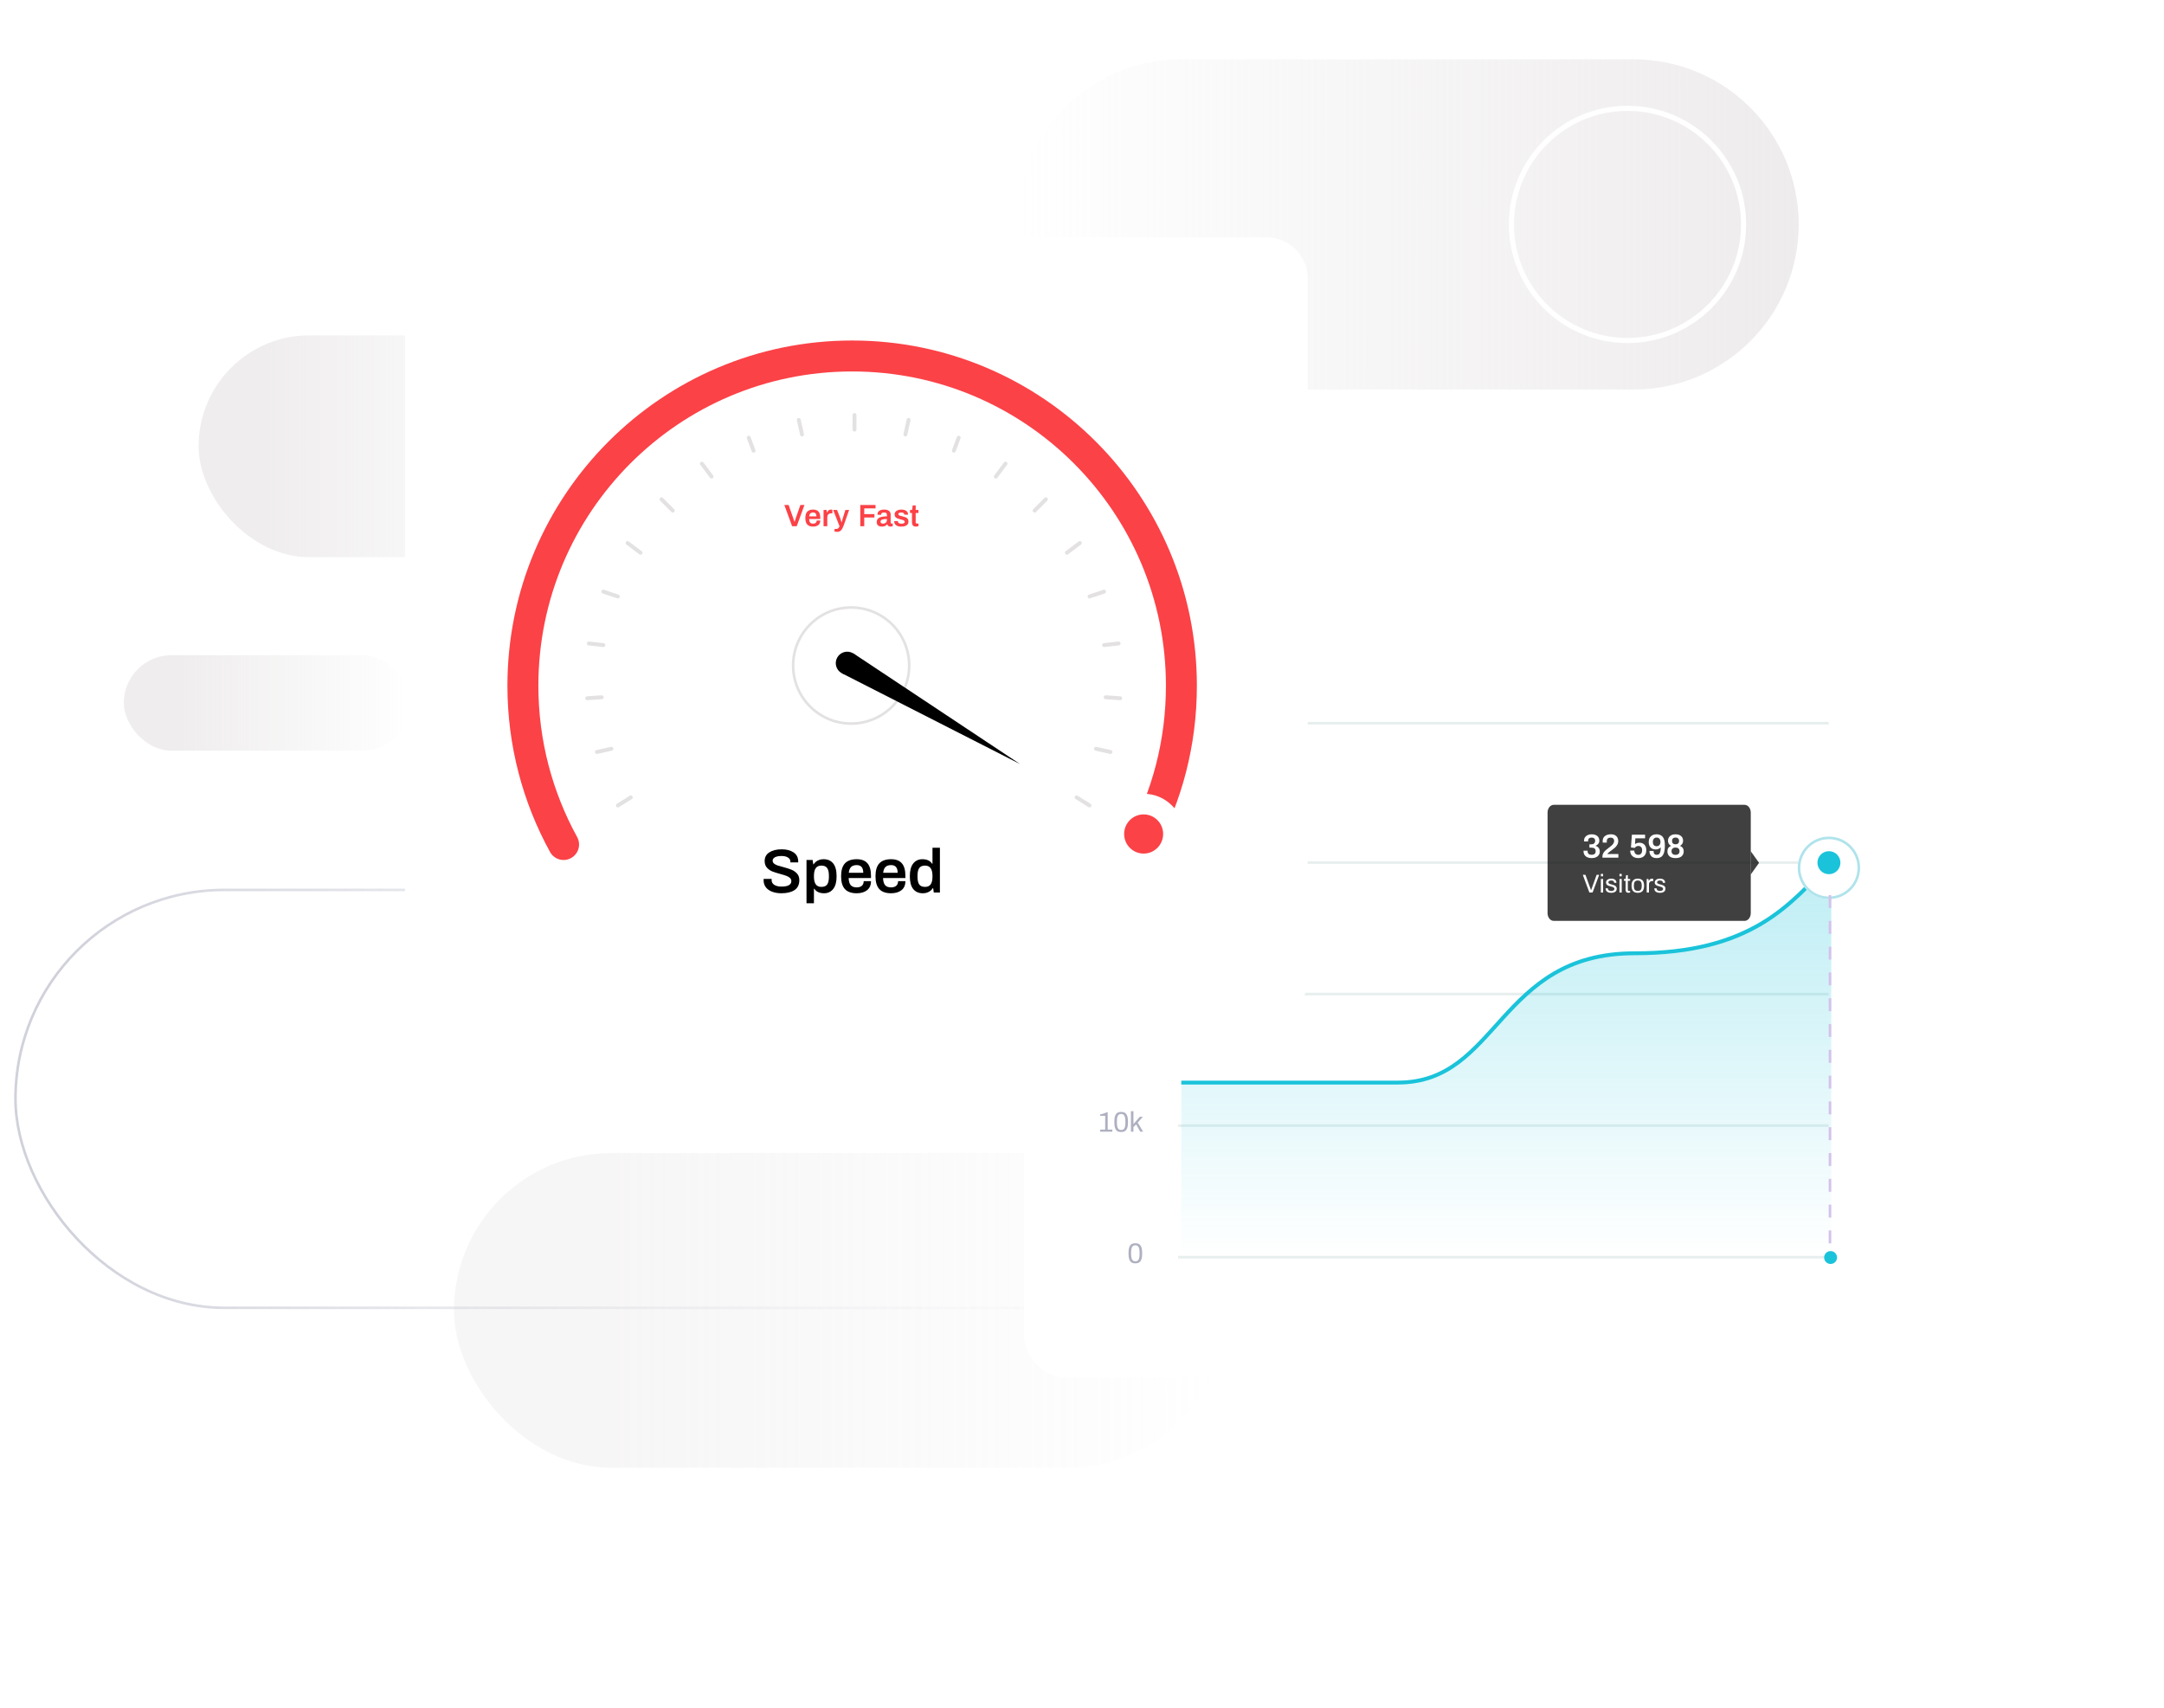 <svg width="839" height="662" viewBox="0 0 839 662" fill="none" xmlns="http://www.w3.org/2000/svg">
<rect x="47.998" y="254" width="111" height="37" rx="18.5" fill="url(#paint0_linear)"/>
<rect opacity="0.5" x="176" y="447" width="299" height="122" rx="61" fill="url(#paint1_linear)"/>
<rect x="6" y="345" width="532" height="162" rx="81" stroke="url(#paint2_linear)" stroke-linecap="round"/>
<rect x="77" y="130" width="132" height="86" rx="43" fill="url(#paint3_linear)"/>
<path fill-rule="evenodd" clip-rule="evenodd" d="M697.365 86.999C697.365 122.346 668.711 151 633.365 151L458 151C422.654 151 394 122.346 394 86.999C394 51.653 422.654 23 458 23L633.365 23C668.711 23 697.365 51.653 697.365 86.999Z" fill="url(#paint4_linear)"/>
<circle cx="630.996" cy="86.999" r="45" stroke="url(#paint5_linear)" stroke-width="2"/>
<g filter="url(#filter0_b)">
<circle cx="274.426" cy="212.425" r="64" transform="rotate(30 274.426 212.425)" fill="url(#paint6_linear)"/>
</g>
<g filter="url(#filter1_d)">
<g clip-path="url(#clip0)">
<rect x="397" y="185" width="350" height="325" rx="7" fill="white"/>
<path d="M440.182 465.767C439.595 465.767 439.108 465.654 438.719 465.426C438.338 465.192 438.044 464.788 437.839 464.216C437.634 463.644 437.531 462.86 437.531 461.862C437.531 460.865 437.634 460.08 437.839 459.508C438.044 458.936 438.338 458.537 438.719 458.309C439.108 458.075 439.595 457.957 440.182 457.957C440.761 457.957 441.245 458.075 441.634 458.309C442.023 458.544 442.32 458.947 442.525 459.519C442.73 460.084 442.833 460.865 442.833 461.862C442.833 462.86 442.73 463.644 442.525 464.216C442.32 464.781 442.023 465.181 441.634 465.415C441.245 465.65 440.761 465.767 440.182 465.767ZM440.182 464.964C440.615 464.964 440.952 464.851 441.194 464.623C441.436 464.396 441.601 464.066 441.689 463.633C441.784 463.201 441.832 462.647 441.832 461.972V461.862C441.832 461.166 441.784 460.594 441.689 460.146C441.601 459.699 441.436 459.358 441.194 459.123C440.952 458.881 440.615 458.76 440.182 458.76C439.749 458.76 439.412 458.874 439.17 459.101C438.928 459.329 438.759 459.659 438.664 460.091C438.576 460.524 438.532 461.078 438.532 461.752V461.862C438.532 462.559 438.576 463.131 438.664 463.578C438.759 464.026 438.928 464.37 439.17 464.612C439.412 464.847 439.749 464.964 440.182 464.964Z" fill="#AEB0C0"/>
<path d="M426.546 413.923H428.493V408.555H426.535V407.983C426.887 407.947 427.309 407.855 427.8 407.708C428.299 407.554 428.728 407.378 429.087 407.18H429.461V413.923H431.265V414.726H426.546V413.923ZM434.682 414.858C434.096 414.858 433.608 414.745 433.219 414.517C432.838 414.283 432.545 413.879 432.339 413.307C432.134 412.735 432.031 411.951 432.031 410.953C432.031 409.956 432.134 409.171 432.339 408.599C432.545 408.027 432.838 407.628 433.219 407.4C433.608 407.166 434.096 407.048 434.682 407.048C435.262 407.048 435.746 407.166 436.134 407.4C436.523 407.635 436.82 408.038 437.025 408.61C437.231 409.175 437.333 409.956 437.333 410.953C437.333 411.951 437.231 412.735 437.025 413.307C436.82 413.872 436.523 414.272 436.134 414.506C435.746 414.741 435.262 414.858 434.682 414.858ZM434.682 414.055C435.115 414.055 435.452 413.942 435.694 413.714C435.936 413.487 436.101 413.157 436.189 412.724C436.285 412.292 436.332 411.738 436.332 411.063V410.953C436.332 410.257 436.285 409.685 436.189 409.237C436.101 408.79 435.936 408.449 435.694 408.214C435.452 407.972 435.115 407.851 434.682 407.851C434.25 407.851 433.912 407.965 433.67 408.192C433.428 408.42 433.26 408.75 433.164 409.182C433.076 409.615 433.032 410.169 433.032 410.843V410.953C433.032 411.65 433.076 412.222 433.164 412.669C433.26 413.117 433.428 413.461 433.67 413.703C433.912 413.938 434.25 414.055 434.682 414.055ZM438.474 406.773H439.442V411.778L441.895 408.94H443.094L441.103 411.217L443.204 414.726H442.082L440.498 411.91L439.442 412.911V414.726H438.474V406.773Z" fill="#AEB0C0"/>
<path d="M425.941 363.498C425.941 363.102 426.044 362.739 426.249 362.409C426.454 362.072 426.7 361.779 426.986 361.529C427.279 361.273 427.668 360.968 428.152 360.616C428.541 360.33 428.856 360.088 429.098 359.89C429.34 359.685 429.542 359.476 429.703 359.263C429.952 358.933 430.077 358.596 430.077 358.251C430.077 357.907 429.967 357.61 429.747 357.36C429.534 357.104 429.16 356.975 428.625 356.975C428.075 356.975 427.672 357.111 427.415 357.382C427.158 357.646 427.03 357.991 427.03 358.416V358.867H426.062C426.04 358.743 426.029 358.596 426.029 358.427C426.029 357.665 426.278 357.093 426.777 356.711C427.276 356.33 427.91 356.139 428.68 356.139C429.399 356.139 429.978 356.323 430.418 356.689C430.858 357.049 431.078 357.599 431.078 358.339C431.078 358.735 430.968 359.106 430.748 359.45C430.528 359.795 430.26 360.107 429.945 360.385C429.637 360.657 429.234 360.972 428.735 361.331C428.368 361.595 428.079 361.815 427.866 361.991C427.661 362.16 427.481 362.332 427.327 362.508C427.224 362.618 427.14 362.747 427.074 362.893H431.122V363.817H425.941V363.498ZM434.682 363.949C434.096 363.949 433.608 363.836 433.219 363.608C432.838 363.374 432.545 362.97 432.339 362.398C432.134 361.826 432.031 361.042 432.031 360.044C432.031 359.047 432.134 358.262 432.339 357.69C432.545 357.118 432.838 356.719 433.219 356.491C433.608 356.257 434.096 356.139 434.682 356.139C435.262 356.139 435.746 356.257 436.134 356.491C436.523 356.726 436.82 357.129 437.025 357.701C437.231 358.266 437.333 359.047 437.333 360.044C437.333 361.042 437.231 361.826 437.025 362.398C436.82 362.963 436.523 363.363 436.134 363.597C435.746 363.832 435.262 363.949 434.682 363.949ZM434.682 363.146C435.115 363.146 435.452 363.033 435.694 362.805C435.936 362.578 436.101 362.248 436.189 361.815C436.285 361.383 436.332 360.829 436.332 360.154V360.044C436.332 359.348 436.285 358.776 436.189 358.328C436.101 357.881 435.936 357.54 435.694 357.305C435.452 357.063 435.115 356.942 434.682 356.942C434.25 356.942 433.912 357.056 433.67 357.283C433.428 357.511 433.26 357.841 433.164 358.273C433.076 358.706 433.032 359.26 433.032 359.934V360.044C433.032 360.741 433.076 361.313 433.164 361.76C433.26 362.208 433.428 362.552 433.67 362.794C433.912 363.029 434.25 363.146 434.682 363.146ZM438.474 355.864H439.442V360.869L441.895 358.031H443.094L441.103 360.308L443.204 363.817H442.082L440.498 361.001L439.442 362.002V363.817H438.474V355.864Z" fill="#AEB0C0"/>
<path d="M428.603 313.04C427.738 313.04 427.07 312.839 426.601 312.435C426.132 312.025 425.897 311.471 425.897 310.774V310.686H426.876V310.807C426.876 311.269 427.019 311.625 427.305 311.874C427.591 312.116 427.994 312.237 428.515 312.237C429.05 312.237 429.468 312.12 429.769 311.885C430.077 311.651 430.231 311.295 430.231 310.818C430.231 310.327 430.066 309.982 429.736 309.784C429.413 309.579 428.992 309.476 428.471 309.476H427.679V308.673H428.504C428.944 308.673 429.314 308.56 429.615 308.332C429.916 308.105 430.066 307.779 430.066 307.353C430.066 306.913 429.923 306.583 429.637 306.363C429.358 306.143 429.003 306.033 428.57 306.033C428.108 306.033 427.738 306.151 427.459 306.385C427.18 306.613 427.041 306.95 427.041 307.397V307.496H426.062V307.298C426.062 306.888 426.168 306.528 426.381 306.22C426.594 305.905 426.887 305.663 427.261 305.494C427.642 305.318 428.075 305.23 428.559 305.23C429.322 305.23 429.93 305.41 430.385 305.769C430.84 306.129 431.067 306.638 431.067 307.298C431.067 307.716 430.957 308.061 430.737 308.332C430.517 308.596 430.209 308.816 429.813 308.992V309.036C430.246 309.161 430.59 309.381 430.847 309.696C431.104 310.012 431.232 310.408 431.232 310.884C431.232 311.324 431.118 311.709 430.891 312.039C430.671 312.362 430.363 312.611 429.967 312.787C429.571 312.956 429.116 313.04 428.603 313.04ZM434.682 313.04C434.096 313.04 433.608 312.927 433.219 312.699C432.838 312.465 432.545 312.061 432.339 311.489C432.134 310.917 432.031 310.133 432.031 309.135C432.031 308.138 432.134 307.353 432.339 306.781C432.545 306.209 432.838 305.81 433.219 305.582C433.608 305.348 434.096 305.23 434.682 305.23C435.262 305.23 435.746 305.348 436.134 305.582C436.523 305.817 436.82 306.22 437.025 306.792C437.231 307.357 437.333 308.138 437.333 309.135C437.333 310.133 437.231 310.917 437.025 311.489C436.82 312.054 436.523 312.454 436.134 312.688C435.746 312.923 435.262 313.04 434.682 313.04ZM434.682 312.237C435.115 312.237 435.452 312.124 435.694 311.896C435.936 311.669 436.101 311.339 436.189 310.906C436.285 310.474 436.332 309.92 436.332 309.245V309.135C436.332 308.439 436.285 307.867 436.189 307.419C436.101 306.972 435.936 306.631 435.694 306.396C435.452 306.154 435.115 306.033 434.682 306.033C434.25 306.033 433.912 306.147 433.67 306.374C433.428 306.602 433.26 306.932 433.164 307.364C433.076 307.797 433.032 308.351 433.032 309.025V309.135C433.032 309.832 433.076 310.404 433.164 310.851C433.26 311.299 433.428 311.643 433.67 311.885C433.912 312.12 434.25 312.237 434.682 312.237ZM438.474 304.955H439.442V309.96L441.895 307.122H443.094L441.103 309.399L443.204 312.908H442.082L440.498 310.092L439.442 311.093V312.908H438.474V304.955Z" fill="#AEB0C0"/>
<path d="M429.296 261.049H425.787V260.235C426.264 259.421 426.671 258.607 427.008 257.793C427.345 256.979 427.613 256.125 427.811 255.23H428.856C428.717 255.854 428.511 256.514 428.24 257.21C427.969 257.9 427.69 258.523 427.404 259.08C427.125 259.638 426.902 260.026 426.733 260.246H429.296V257.771C429.45 257.375 429.6 256.902 429.747 256.352H430.264V260.246H431.265V261.049H430.264V262.908H429.296V261.049ZM434.682 263.04C434.096 263.04 433.608 262.927 433.219 262.699C432.838 262.465 432.545 262.061 432.339 261.489C432.134 260.917 432.031 260.133 432.031 259.135C432.031 258.138 432.134 257.353 432.339 256.781C432.545 256.209 432.838 255.81 433.219 255.582C433.608 255.348 434.096 255.23 434.682 255.23C435.262 255.23 435.746 255.348 436.134 255.582C436.523 255.817 436.82 256.22 437.025 256.792C437.231 257.357 437.333 258.138 437.333 259.135C437.333 260.133 437.231 260.917 437.025 261.489C436.82 262.054 436.523 262.454 436.134 262.688C435.746 262.923 435.262 263.04 434.682 263.04ZM434.682 262.237C435.115 262.237 435.452 262.124 435.694 261.896C435.936 261.669 436.101 261.339 436.189 260.906C436.285 260.474 436.332 259.92 436.332 259.245V259.135C436.332 258.439 436.285 257.867 436.189 257.419C436.101 256.972 435.936 256.631 435.694 256.396C435.452 256.154 435.115 256.033 434.682 256.033C434.25 256.033 433.912 256.147 433.67 256.374C433.428 256.602 433.26 256.932 433.164 257.364C433.076 257.797 433.032 258.351 433.032 259.025V259.135C433.032 259.832 433.076 260.404 433.164 260.851C433.26 261.299 433.428 261.643 433.67 261.885C433.912 262.12 434.25 262.237 434.682 262.237ZM438.474 254.955H439.442V259.96L441.895 257.122H443.094L441.103 259.399L443.204 262.908H442.082L440.498 260.092L439.442 261.093V262.908H438.474V254.955Z" fill="#AEB0C0"/>
<path d="M456.774 463.375H709" stroke="#E7EEEE"/>
<path d="M456.774 412.375H709" stroke="#E7EEEE"/>
<path d="M456.774 361.375H709" stroke="#E7EEEE"/>
<path d="M456.774 310.375H709" stroke="#E7EEEE"/>
<path d="M456.774 256.375H709" stroke="#E7EEEE"/>
<path d="M542 395.373H458V463H542H626H710V310C710 310 686.682 345.431 633.726 345.431C580.769 345.431 581.12 395.373 542 395.373Z" fill="url(#paint7_linear)"/>
<path d="M458 395.68C458 395.68 502.88 395.68 542 395.68C581.12 395.68 580.769 345.558 633.726 345.558C679 345.558 694 326.83 710 310" stroke="#1AC3DA" stroke-width="1.5"/>
<g filter="url(#filter2_d)">
<ellipse cx="709.09" cy="310.437" rx="12.089" ry="12.113" fill="white"/>
<path d="M720.68 310.437C720.68 316.851 715.49 322.049 709.09 322.049C702.69 322.049 697.5 316.851 697.5 310.437C697.5 304.023 702.69 298.824 709.09 298.824C715.49 298.824 720.68 304.023 720.68 310.437Z" stroke="#B0E3EB"/>
</g>
<ellipse cx="709.09" cy="310.437" rx="4.454" ry="4.463" fill="#1AC3DA"/>
<line x1="709.5" y1="323" x2="709.5" y2="464" stroke="#D4C2EB" stroke-dasharray="5 5"/>
<circle cx="709.734" cy="463.5" r="2.5" fill="#1AC3DA"/>
<path d="M682 310.5L678.784 315V306L682 310.5Z" fill="black" fill-opacity="0.75"/>
<path d="M602.412 333C601.08 333 600 331.656 600 330L600 291C600 289.343 601.08 288 602.412 288H676.373C677.705 288 678.784 289.343 678.784 291V330C678.784 331.656 677.705 333 676.373 333L602.412 333Z" fill="black" fill-opacity="0.75"/>
<path d="M617.14 308.656C616.117 308.656 615.329 308.417 614.774 307.941C614.219 307.455 613.942 306.801 613.942 305.978V305.783H615.528V306.017C615.528 306.459 615.662 306.797 615.931 307.031C616.2 307.265 616.585 307.382 617.088 307.382C617.573 307.382 617.955 307.269 618.232 307.044C618.509 306.81 618.648 306.459 618.648 305.991C618.648 305.063 618.093 304.6 616.984 304.6H616.23V303.326H617.023C617.439 303.326 617.781 303.209 618.05 302.975C618.319 302.741 618.453 302.407 618.453 301.974C618.453 301.549 618.332 301.233 618.089 301.025C617.846 300.808 617.521 300.7 617.114 300.7C616.681 300.7 616.338 300.808 616.087 301.025C615.836 301.241 615.71 301.562 615.71 301.987V302.195H614.137V301.87C614.137 301.384 614.263 300.96 614.514 300.596C614.765 300.223 615.112 299.937 615.554 299.738C616.005 299.53 616.516 299.426 617.088 299.426C617.989 299.426 618.709 299.638 619.246 300.063C619.792 300.487 620.065 301.09 620.065 301.87C620.065 302.364 619.939 302.771 619.688 303.092C619.437 303.404 619.086 303.664 618.635 303.872V303.924C619.12 304.071 619.51 304.331 619.805 304.704C620.1 305.076 620.247 305.544 620.247 306.108C620.247 306.628 620.113 307.083 619.844 307.473C619.584 307.854 619.22 308.149 618.752 308.357C618.284 308.556 617.747 308.656 617.14 308.656ZM621.27 308.058C621.27 307.572 621.382 307.135 621.608 306.745C621.833 306.346 622.106 305.999 622.427 305.705C622.756 305.41 623.185 305.068 623.714 304.678C624.164 304.34 624.52 304.058 624.78 303.833C625.048 303.599 625.274 303.352 625.456 303.092C625.698 302.745 625.82 302.359 625.82 301.935C625.82 301.605 625.707 301.324 625.482 301.09C625.265 300.847 624.923 300.726 624.455 300.726C623.952 300.726 623.575 300.847 623.324 301.09C623.081 301.324 622.96 301.666 622.96 302.117V302.65H621.413C621.378 302.502 621.361 302.329 621.361 302.13C621.361 301.228 621.66 300.552 622.258 300.102C622.856 299.651 623.614 299.426 624.533 299.426C625.243 299.426 625.811 299.56 626.236 299.829C626.669 300.097 626.972 300.431 627.146 300.83C627.319 301.22 627.406 301.623 627.406 302.039C627.406 302.585 627.271 303.083 627.003 303.534C626.743 303.976 626.431 304.353 626.067 304.665C625.703 304.977 625.235 305.341 624.663 305.757C624.437 305.913 624.216 306.073 624 306.238C623.783 306.402 623.61 306.55 623.48 306.68C623.332 306.827 623.228 306.961 623.168 307.083H627.458V308.5H621.27V308.058ZM635.166 308.656C634.213 308.656 633.45 308.396 632.878 307.876C632.315 307.347 632.033 306.632 632.033 305.731H633.632C633.632 306.233 633.771 306.636 634.048 306.94C634.326 307.234 634.698 307.382 635.166 307.382C635.626 307.382 635.99 307.23 636.258 306.927C636.527 306.623 636.661 306.177 636.661 305.588C636.661 305.059 636.527 304.656 636.258 304.379C635.998 304.093 635.647 303.95 635.205 303.95C634.902 303.95 634.629 304.019 634.386 304.158C634.152 304.296 633.957 304.483 633.801 304.717L632.332 304.522L632.696 299.582H637.818V300.999H634.048L633.905 303.235C634.382 302.879 634.954 302.702 635.621 302.702C636.401 302.702 637.038 302.949 637.532 303.443C638.026 303.928 638.273 304.643 638.273 305.588C638.273 306.558 637.996 307.312 637.441 307.85C636.887 308.387 636.128 308.656 635.166 308.656ZM642.273 308.656C641.346 308.656 640.652 308.4 640.193 307.889C639.734 307.377 639.504 306.706 639.504 305.874H641.09C641.09 306.879 641.506 307.382 642.338 307.382C642.754 307.382 643.07 307.269 643.287 307.044C643.512 306.818 643.664 306.502 643.742 306.095C643.829 305.687 643.876 305.154 643.885 304.496C643.755 304.66 643.512 304.838 643.157 305.029C642.81 305.211 642.407 305.302 641.948 305.302C641.047 305.302 640.366 305.033 639.907 304.496C639.448 303.958 639.218 303.248 639.218 302.364C639.218 301.774 639.344 301.259 639.595 300.817C639.855 300.366 640.21 300.024 640.661 299.79C641.12 299.547 641.636 299.426 642.208 299.426C643.291 299.426 644.106 299.759 644.652 300.427C645.207 301.085 645.484 302.203 645.484 303.781C645.484 304.985 645.358 305.947 645.107 306.667C644.864 307.377 644.509 307.889 644.041 308.201C643.573 308.504 642.984 308.656 642.273 308.656ZM642.286 304.054C642.771 304.054 643.14 303.902 643.391 303.599C643.642 303.287 643.768 302.875 643.768 302.364C643.768 301.87 643.642 301.471 643.391 301.168C643.14 300.856 642.771 300.7 642.286 300.7C641.809 300.7 641.445 300.856 641.194 301.168C640.943 301.48 640.817 301.883 640.817 302.377C640.817 302.888 640.938 303.295 641.181 303.599C641.432 303.902 641.801 304.054 642.286 304.054ZM649.627 308.656C648.561 308.656 647.768 308.417 647.248 307.941C646.728 307.455 646.468 306.827 646.468 306.056C646.468 305.016 646.944 304.305 647.898 303.924C647.499 303.716 647.196 303.438 646.988 303.092C646.788 302.736 646.689 302.342 646.689 301.909C646.689 301.441 646.801 301.02 647.027 300.648C647.252 300.275 647.581 299.98 648.015 299.764C648.457 299.538 648.994 299.426 649.627 299.426C650.251 299.426 650.784 299.538 651.226 299.764C651.668 299.98 651.997 300.275 652.214 300.648C652.439 301.02 652.552 301.441 652.552 301.909C652.552 302.342 652.448 302.736 652.24 303.092C652.04 303.438 651.741 303.716 651.343 303.924C652.305 304.305 652.786 305.016 652.786 306.056C652.786 306.827 652.521 307.455 651.993 307.941C651.473 308.417 650.684 308.656 649.627 308.656ZM649.627 303.313C650.051 303.313 650.385 303.2 650.628 302.975C650.87 302.749 650.992 302.429 650.992 302.013C650.992 301.597 650.87 301.272 650.628 301.038C650.385 300.804 650.051 300.687 649.627 300.687C649.193 300.687 648.855 300.804 648.613 301.038C648.379 301.263 648.262 301.588 648.262 302.013C648.262 302.429 648.379 302.749 648.613 302.975C648.855 303.2 649.193 303.313 649.627 303.313ZM649.627 307.395C650.121 307.395 650.502 307.269 650.771 307.018C651.039 306.766 651.174 306.42 651.174 305.978C651.174 305.536 651.039 305.193 650.771 304.951C650.502 304.699 650.121 304.574 649.627 304.574C649.124 304.574 648.738 304.699 648.47 304.951C648.201 305.193 648.067 305.536 648.067 305.978C648.067 306.428 648.201 306.779 648.47 307.031C648.738 307.273 649.124 307.395 649.627 307.395Z" fill="white"/>
<path d="M613.66 315.14H614.69L616.5 320.13L616.84 321.05H616.89L617.21 320.17L619.03 315.14H620.01L617.46 322H616.21L613.66 315.14ZM620.664 314.77H621.534V315.72H620.664V314.77ZM620.664 316.74H621.544V322H620.664V316.74ZM624.681 322.12C624.194 322.12 623.788 322.05 623.461 321.91C623.141 321.763 622.904 321.573 622.751 321.34C622.598 321.106 622.521 320.853 622.521 320.58C622.521 320.5 622.521 320.446 622.521 320.42C622.528 320.386 622.531 320.366 622.531 320.36H623.401V320.46C623.401 320.773 623.524 321.01 623.771 321.17C624.018 321.323 624.338 321.4 624.731 321.4C625.071 321.4 625.351 321.333 625.571 321.2C625.798 321.06 625.911 320.866 625.911 320.62C625.911 320.426 625.848 320.27 625.721 320.15C625.594 320.023 625.438 319.926 625.251 319.86C625.064 319.786 624.811 319.71 624.491 319.63C624.104 319.53 623.788 319.43 623.541 319.33C623.301 319.23 623.094 319.083 622.921 318.89C622.754 318.69 622.671 318.433 622.671 318.12C622.671 317.66 622.858 317.296 623.231 317.03C623.611 316.756 624.121 316.62 624.761 316.62C625.161 316.62 625.508 316.686 625.801 316.82C626.094 316.946 626.314 317.12 626.461 317.34C626.614 317.553 626.691 317.793 626.691 318.06L626.681 318.25H625.821V318.16C625.821 317.926 625.728 317.733 625.541 317.58C625.361 317.426 625.068 317.35 624.661 317.35C624.261 317.35 623.981 317.423 623.821 317.57C623.661 317.71 623.581 317.873 623.581 318.06C623.581 318.213 623.638 318.34 623.751 318.44C623.864 318.54 624.004 318.62 624.171 318.68C624.338 318.74 624.571 318.806 624.871 318.88C625.284 318.986 625.621 319.093 625.881 319.2C626.141 319.3 626.361 319.456 626.541 319.67C626.728 319.876 626.821 320.153 626.821 320.5C626.821 321.04 626.624 321.446 626.231 321.72C625.844 321.986 625.328 322.12 624.681 322.12ZM627.881 314.77H628.751V315.72H627.881V314.77ZM627.881 316.74H628.761V322H627.881V316.74ZM631.288 322.11C630.928 322.11 630.664 322.003 630.498 321.79C630.331 321.576 630.248 321.313 630.248 321V317.47H629.608V316.74H630.258L630.448 315.28H631.128V316.74H632.018V317.47H631.128V320.92C631.128 321.233 631.274 321.39 631.568 321.39H632.018V321.97C631.931 322.01 631.818 322.043 631.678 322.07C631.538 322.096 631.408 322.11 631.288 322.11ZM634.991 322.12C634.184 322.12 633.578 321.896 633.171 321.45C632.764 320.996 632.561 320.303 632.561 319.37C632.561 318.436 632.764 317.746 633.171 317.3C633.578 316.846 634.184 316.62 634.991 316.62C635.798 316.62 636.404 316.846 636.811 317.3C637.218 317.746 637.421 318.436 637.421 319.37C637.421 320.303 637.218 320.996 636.811 321.45C636.404 321.896 635.798 322.12 634.991 322.12ZM634.991 321.39C635.524 321.39 635.911 321.236 636.151 320.93C636.391 320.616 636.511 320.11 636.511 319.41V319.33C636.511 318.63 636.391 318.126 636.151 317.82C635.911 317.506 635.524 317.35 634.991 317.35C634.458 317.35 634.071 317.506 633.831 317.82C633.591 318.126 633.471 318.63 633.471 319.33V319.41C633.471 320.11 633.591 320.616 633.831 320.93C634.071 321.236 634.458 321.39 634.991 321.39ZM638.438 316.74H639.108L639.208 317.53H639.268C639.368 317.27 639.518 317.053 639.718 316.88C639.918 316.706 640.181 316.62 640.508 316.62C640.688 316.62 640.844 316.646 640.978 316.7V317.55H640.608C640.234 317.55 639.924 317.66 639.678 317.88C639.438 318.093 639.318 318.43 639.318 318.89V322H638.438V316.74ZM643.568 322.12C643.081 322.12 642.674 322.05 642.348 321.91C642.028 321.763 641.791 321.573 641.638 321.34C641.484 321.106 641.408 320.853 641.408 320.58C641.408 320.5 641.408 320.446 641.408 320.42C641.414 320.386 641.418 320.366 641.418 320.36H642.288V320.46C642.288 320.773 642.411 321.01 642.658 321.17C642.904 321.323 643.224 321.4 643.618 321.4C643.958 321.4 644.238 321.333 644.458 321.2C644.684 321.06 644.798 320.866 644.798 320.62C644.798 320.426 644.734 320.27 644.608 320.15C644.481 320.023 644.324 319.926 644.138 319.86C643.951 319.786 643.698 319.71 643.378 319.63C642.991 319.53 642.674 319.43 642.428 319.33C642.188 319.23 641.981 319.083 641.808 318.89C641.641 318.69 641.558 318.433 641.558 318.12C641.558 317.66 641.744 317.296 642.118 317.03C642.498 316.756 643.008 316.62 643.648 316.62C644.048 316.62 644.394 316.686 644.688 316.82C644.981 316.946 645.201 317.12 645.348 317.34C645.501 317.553 645.578 317.793 645.578 318.06L645.568 318.25H644.708V318.16C644.708 317.926 644.614 317.733 644.428 317.58C644.248 317.426 643.954 317.35 643.548 317.35C643.148 317.35 642.868 317.423 642.708 317.57C642.548 317.71 642.468 317.873 642.468 318.06C642.468 318.213 642.524 318.34 642.638 318.44C642.751 318.54 642.891 318.62 643.058 318.68C643.224 318.74 643.458 318.806 643.758 318.88C644.171 318.986 644.508 319.093 644.768 319.2C645.028 319.3 645.248 319.456 645.428 319.67C645.614 319.876 645.708 320.153 645.708 320.5C645.708 321.04 645.511 321.446 645.118 321.72C644.731 321.986 644.214 322.12 643.568 322.12Z" fill="white"/>
</g>
</g>
<g filter="url(#filter3_d)">
<path d="M157.004 84C157.004 75.164 164.167 68 173.004 68H491.004C499.84 68 507.004 75.164 507.004 84V355.662C507.004 362.932 502.175 369.268 495.139 371.096C458.381 380.645 347.969 409 333 409C318.017 409 206.037 380.593 168.918 371.07C161.858 369.259 157.004 362.911 157.004 355.622V84Z" fill="white"/>
</g>
<g filter="url(#filter4_d)">
<g clip-path="url(#clip1)">
<circle cx="330.001" cy="234.002" r="22.5" stroke="#E3E1E2"/>
<path d="M302.945 322.29C301.681 322.29 300.529 322.106 299.489 321.738C298.449 321.37 297.617 320.81 296.993 320.058C296.369 319.29 296.057 318.346 296.057 317.226L296.081 316.722H299.177C299.161 316.818 299.153 316.962 299.153 317.154C299.153 317.954 299.497 318.578 300.185 319.026C300.873 319.474 301.817 319.698 303.017 319.698C304.297 319.698 305.249 319.514 305.873 319.146C306.497 318.778 306.809 318.266 306.809 317.61C306.809 317.098 306.625 316.674 306.257 316.338C305.889 316.002 305.433 315.738 304.889 315.546C304.345 315.338 303.577 315.098 302.585 314.826C301.273 314.474 300.209 314.138 299.393 313.818C298.593 313.482 297.905 312.994 297.329 312.354C296.753 311.698 296.465 310.842 296.465 309.786C296.465 308.314 297.073 307.194 298.289 306.426C299.505 305.642 301.097 305.25 303.065 305.25C304.953 305.25 306.489 305.65 307.673 306.45C308.873 307.234 309.473 308.426 309.473 310.026V310.314H306.449V310.05C306.449 309.362 306.137 308.826 305.513 308.442C304.905 308.042 304.081 307.842 303.041 307.842C301.953 307.842 301.097 308.002 300.473 308.322C299.865 308.642 299.561 309.09 299.561 309.666C299.561 310.098 299.737 310.466 300.089 310.77C300.441 311.058 300.881 311.298 301.409 311.49C301.953 311.666 302.681 311.874 303.593 312.114C304.921 312.466 306.001 312.81 306.833 313.146C307.681 313.482 308.401 313.978 308.993 314.634C309.601 315.29 309.905 316.138 309.905 317.178C309.905 318.938 309.281 320.234 308.033 321.066C306.785 321.882 305.089 322.29 302.945 322.29ZM312.689 309.378H315.065L315.305 311.058H315.449C315.865 310.418 316.409 309.93 317.081 309.594C317.753 309.258 318.497 309.09 319.313 309.09C320.913 309.09 322.153 309.634 323.033 310.722C323.913 311.81 324.353 313.474 324.353 315.714C324.353 317.89 323.913 319.53 323.033 320.634C322.153 321.738 320.977 322.29 319.505 322.29C317.745 322.29 316.481 321.706 315.713 320.538H315.569V326.154H312.689V309.378ZM318.449 319.818C319.505 319.818 320.257 319.506 320.705 318.882C321.153 318.242 321.377 317.234 321.377 315.858V315.546C321.377 314.154 321.153 313.146 320.705 312.522C320.257 311.882 319.505 311.562 318.449 311.562C317.457 311.562 316.729 311.898 316.265 312.57C315.801 313.242 315.569 314.234 315.569 315.546V315.834C315.569 317.146 315.801 318.138 316.265 318.81C316.729 319.482 317.457 319.818 318.449 319.818ZM332.148 322.29C330.1 322.29 328.58 321.754 327.588 320.682C326.596 319.61 326.1 317.946 326.1 315.69C326.1 313.434 326.596 311.77 327.588 310.698C328.596 309.626 330.116 309.09 332.148 309.09C334.004 309.09 335.388 309.61 336.3 310.65C337.228 311.69 337.692 313.314 337.692 315.522V316.386H329.028C329.076 317.634 329.34 318.554 329.82 319.146C330.316 319.722 331.1 320.01 332.172 320.01C332.972 320.01 333.62 319.81 334.116 319.41C334.612 318.994 334.86 318.386 334.86 317.586H337.692C337.692 319.138 337.18 320.314 336.156 321.114C335.132 321.898 333.796 322.29 332.148 322.29ZM334.692 314.346C334.692 312.362 333.844 311.37 332.148 311.37C331.188 311.37 330.46 311.618 329.964 312.114C329.484 312.594 329.188 313.338 329.076 314.346H334.692ZM345.484 322.29C343.436 322.29 341.916 321.754 340.924 320.682C339.932 319.61 339.436 317.946 339.436 315.69C339.436 313.434 339.932 311.77 340.924 310.698C341.932 309.626 343.452 309.09 345.484 309.09C347.34 309.09 348.724 309.61 349.636 310.65C350.564 311.69 351.028 313.314 351.028 315.522V316.386H342.364C342.412 317.634 342.676 318.554 343.156 319.146C343.652 319.722 344.436 320.01 345.508 320.01C346.308 320.01 346.956 319.81 347.452 319.41C347.948 318.994 348.196 318.386 348.196 317.586H351.028C351.028 319.138 350.516 320.314 349.492 321.114C348.468 321.898 347.132 322.29 345.484 322.29ZM348.028 314.346C348.028 312.362 347.18 311.37 345.484 311.37C344.524 311.37 343.796 311.618 343.3 312.114C342.82 312.594 342.524 313.338 342.412 314.346H348.028ZM357.788 322.29C356.188 322.29 354.948 321.746 354.068 320.658C353.188 319.57 352.748 317.906 352.748 315.666C352.748 313.49 353.188 311.85 354.068 310.746C354.948 309.642 356.124 309.09 357.596 309.09C359.356 309.09 360.62 309.674 361.388 310.842H361.532V304.65H364.412V322.002H362.036L361.796 320.322H361.652C361.236 320.962 360.692 321.45 360.02 321.786C359.348 322.122 358.604 322.29 357.788 322.29ZM358.652 319.818C359.644 319.818 360.372 319.49 360.836 318.834C361.3 318.162 361.532 317.17 361.532 315.858V315.57C361.532 312.898 360.572 311.562 358.652 311.562C357.596 311.562 356.844 311.882 356.396 312.522C355.948 313.146 355.724 314.154 355.724 315.546V315.858C355.724 317.234 355.948 318.242 356.396 318.882C356.844 319.506 357.596 319.818 358.652 319.818Z" fill="black"/>
<path d="M304.097 171.77H305.753L307.517 176.798C307.589 176.99 307.697 177.306 307.841 177.746C307.945 178.074 308.005 178.254 308.021 178.286H308.081C308.289 177.598 308.449 177.098 308.561 176.786L310.313 171.77H311.897L308.897 180.002H307.109L304.097 171.77ZM315.262 180.146C314.238 180.146 313.478 179.878 312.982 179.342C312.486 178.806 312.238 177.974 312.238 176.846C312.238 175.718 312.486 174.886 312.982 174.35C313.486 173.814 314.246 173.546 315.262 173.546C316.19 173.546 316.882 173.806 317.338 174.326C317.802 174.846 318.034 175.658 318.034 176.762V177.194H313.702C313.726 177.818 313.858 178.278 314.098 178.574C314.346 178.862 314.738 179.006 315.274 179.006C315.674 179.006 315.998 178.906 316.246 178.706C316.494 178.498 316.618 178.194 316.618 177.794H318.034C318.034 178.57 317.778 179.158 317.266 179.558C316.754 179.95 316.086 180.146 315.262 180.146ZM316.534 176.174C316.534 175.182 316.11 174.686 315.262 174.686C314.782 174.686 314.418 174.81 314.17 175.058C313.93 175.298 313.782 175.67 313.726 176.174H316.534ZM319.302 173.69H320.49L320.622 174.686H320.706C320.994 173.926 321.466 173.546 322.122 173.546C322.346 173.546 322.546 173.582 322.722 173.654V175.01H322.266C321.25 175.01 320.742 175.578 320.742 176.714V180.002H319.302V173.69ZM324.571 182.186C324.235 182.186 323.983 182.162 323.815 182.114C323.647 182.074 323.559 182.054 323.551 182.054V181.058H324.199C324.511 181.058 324.771 180.974 324.979 180.806C325.195 180.646 325.363 180.378 325.483 180.002L323.023 173.69H324.535L325.723 176.726C325.859 177.086 326.035 177.67 326.251 178.478H326.311C326.511 177.71 326.675 177.126 326.803 176.726L327.763 173.69H329.215L327.115 179.678C326.827 180.486 326.495 181.106 326.119 181.538C325.743 181.97 325.227 182.186 324.571 182.186ZM333.54 171.77H339.456V173.078H335.076V175.31H339.024V176.618H335.076V180.002H333.54V171.77ZM341.92 180.146C341.408 180.146 340.944 180.022 340.528 179.774C340.12 179.518 339.916 179.05 339.916 178.37C339.916 177.562 340.26 176.994 340.948 176.666C341.636 176.338 342.612 176.174 343.876 176.174V175.646C343.876 175.342 343.796 175.106 343.636 174.938C343.484 174.77 343.204 174.686 342.796 174.686C342.372 174.686 342.072 174.754 341.896 174.89C341.72 175.026 341.632 175.194 341.632 175.394V175.562H340.24C340.232 175.514 340.228 175.426 340.228 175.298C340.228 174.754 340.46 174.326 340.924 174.014C341.396 173.702 342.02 173.546 342.796 173.546C343.636 173.546 344.264 173.718 344.68 174.062C345.104 174.406 345.316 174.898 345.316 175.538V178.55C345.316 178.694 345.356 178.802 345.436 178.874C345.516 178.938 345.616 178.97 345.736 178.97H346.12V179.954C345.864 180.074 345.564 180.134 345.22 180.134C344.908 180.134 344.648 180.058 344.44 179.906C344.232 179.754 344.092 179.546 344.02 179.282H343.936C343.464 179.858 342.792 180.146 341.92 180.146ZM342.352 178.994C342.824 178.994 343.196 178.858 343.468 178.586C343.74 178.314 343.876 177.946 343.876 177.482V177.194C343.1 177.194 342.492 177.27 342.052 177.422C341.612 177.566 341.392 177.834 341.392 178.226C341.392 178.738 341.712 178.994 342.352 178.994ZM349.44 180.146C348.568 180.146 347.892 179.966 347.412 179.606C346.94 179.246 346.704 178.778 346.704 178.202C346.704 178.13 346.704 178.082 346.704 178.058C346.712 178.034 346.716 178.018 346.716 178.01H348.12V178.106C348.128 178.418 348.26 178.65 348.516 178.802C348.78 178.946 349.108 179.018 349.5 179.018C349.852 179.018 350.152 178.962 350.4 178.85C350.648 178.73 350.772 178.554 350.772 178.322C350.772 178.138 350.704 177.99 350.568 177.878C350.432 177.758 350.264 177.666 350.064 177.602C349.864 177.53 349.58 177.45 349.212 177.362C348.716 177.242 348.308 177.122 347.988 177.002C347.676 176.882 347.408 176.694 347.184 176.438C346.96 176.182 346.848 175.846 346.848 175.43C346.848 174.83 347.096 174.366 347.592 174.038C348.088 173.71 348.732 173.546 349.524 173.546C350.012 173.546 350.448 173.618 350.832 173.762C351.216 173.906 351.512 174.11 351.72 174.374C351.936 174.63 352.044 174.926 352.044 175.262L352.032 175.526H350.628V175.478C350.628 175.23 350.524 175.038 350.316 174.902C350.116 174.758 349.824 174.686 349.44 174.686C349.064 174.686 348.78 174.746 348.588 174.866C348.396 174.978 348.3 175.126 348.3 175.31C348.3 175.534 348.416 175.702 348.648 175.814C348.888 175.918 349.252 176.022 349.74 176.126C350.268 176.246 350.692 176.37 351.012 176.498C351.34 176.618 351.624 176.81 351.864 177.074C352.104 177.338 352.224 177.694 352.224 178.142C352.224 178.838 351.972 179.346 351.468 179.666C350.972 179.986 350.296 180.146 349.44 180.146ZM355.093 180.146C354.557 180.146 354.169 179.998 353.929 179.702C353.697 179.398 353.581 179.022 353.581 178.574V174.866H352.813V173.69H353.605L353.869 171.926H355.021V173.69H356.101V174.866H355.021V178.43C355.021 178.79 355.193 178.97 355.537 178.97H356.101V179.954C355.973 180.002 355.813 180.046 355.621 180.086C355.429 180.126 355.253 180.146 355.093 180.146Z" fill="#FB4247"/>
<ellipse cx="328.481" cy="233.08" rx="4.444" ry="4.444" transform="rotate(119.819 328.481 233.08)" fill="black"/>
<path d="M395.482 272.199L330.856 229.29L326.425 237.021L395.482 272.199Z" fill="black"/>
<path d="M218.507 303.39C208.477 285.127 202.732 264.125 202.732 241.844C202.732 171.257 259.903 114.002 330.386 114.002C400.868 114.002 458.039 171.257 458.039 241.844C458.039 263.942 452.477 284.671 442.629 302.751" stroke="#E3E1E2" stroke-width="8" stroke-linecap="round"/>
<path d="M218.507 303.39C208.477 285.127 202.732 264.125 202.732 241.844C202.732 171.257 259.903 114.002 330.386 114.002C400.868 114.002 458.039 171.257 458.039 241.844C458.039 263.942 452.477 284.671 442.629 302.751" stroke="url(#paint8_angular)" stroke-width="12" stroke-linecap="round"/>
<path d="M331.3 142.546V136.893" stroke="#E3E1E2" stroke-width="1.5" stroke-linecap="round"/>
<path d="M310.948 144.43L309.695 138.777" stroke="#E3E1E2" stroke-width="1.5" stroke-linecap="round"/>
<path d="M292.161 150.711L290.282 145.686" stroke="#E3E1E2" stroke-width="1.5" stroke-linecap="round"/>
<path d="M275.879 160.76L272.122 155.735" stroke="#E3E1E2" stroke-width="1.5" stroke-linecap="round"/>
<path d="M260.85 173.949L256.466 169.553" stroke="#E3E1E2" stroke-width="1.5" stroke-linecap="round"/>
<path d="M248.325 190.279L243.315 186.511" stroke="#E3E1E2" stroke-width="1.5" stroke-linecap="round"/>
<path d="M239.558 207.237L233.922 205.353" stroke="#E3E1E2" stroke-width="1.5" stroke-linecap="round"/>
<path d="M233.922 226.079L228.286 225.451" stroke="#E3E1E2" stroke-width="1.5" stroke-linecap="round"/>
<path d="M233.296 246.303L227.66 246.68" stroke="#E3E1E2" stroke-width="1.5" stroke-linecap="round"/>
<path d="M237.053 266.276L231.417 267.532" stroke="#E3E1E2" stroke-width="1.5" stroke-linecap="round"/>
<path d="M244.568 285.118L239.558 288.258" stroke="#E3E1E2" stroke-width="1.5" stroke-linecap="round"/>
<path d="M351.026 144.43L352.278 138.777" stroke="#E3E1E2" stroke-width="1.5" stroke-linecap="round"/>
<path d="M369.812 150.711L371.691 145.686" stroke="#E3E1E2" stroke-width="1.5" stroke-linecap="round"/>
<path d="M386.094 160.76L389.852 155.735" stroke="#E3E1E2" stroke-width="1.5" stroke-linecap="round"/>
<path d="M401.124 173.949L405.508 169.553" stroke="#E3E1E2" stroke-width="1.5" stroke-linecap="round"/>
<path d="M413.648 190.279L418.658 186.511" stroke="#E3E1E2" stroke-width="1.5" stroke-linecap="round"/>
<path d="M422.415 207.237L428.051 205.353" stroke="#E3E1E2" stroke-width="1.5" stroke-linecap="round"/>
<path d="M428.051 226.079L433.687 225.451" stroke="#E3E1E2" stroke-width="1.5" stroke-linecap="round"/>
<path d="M428.677 246.303L434.313 246.68" stroke="#E3E1E2" stroke-width="1.5" stroke-linecap="round"/>
<path d="M424.92 266.276L430.556 267.532" stroke="#E3E1E2" stroke-width="1.5" stroke-linecap="round"/>
<path d="M417.405 285.118L422.415 288.258" stroke="#E3E1E2" stroke-width="1.5" stroke-linecap="round"/>
<g filter="url(#filter5_d)">
<path d="M444.524 304.727C448.78 304.727 452.231 301.266 452.231 296.997C452.231 292.727 448.78 289.266 444.524 289.266C440.267 289.266 436.816 292.727 436.816 296.997C436.816 301.266 440.267 304.727 444.524 304.727Z" fill="black"/>
</g>
<path d="M443.397 310.905C449.782 310.905 454.958 305.714 454.958 299.31C454.958 292.906 449.782 287.715 443.397 287.715C437.012 287.715 431.836 292.906 431.836 299.31C431.836 305.714 437.012 310.905 443.397 310.905Z" fill="#FB4247" stroke="white" stroke-width="8"/>
</g>
</g>
<defs>
<filter id="filter0_b" x="186.415" y="124.414" width="176.021" height="176.021" filterUnits="userSpaceOnUse" color-interpolation-filters="sRGB">
<feFlood flood-opacity="0" result="BackgroundImageFix"/>
<feGaussianBlur in="BackgroundImage" stdDeviation="12"/>
<feComposite in2="SourceAlpha" operator="in" result="effect1_backgroundBlur"/>
<feBlend mode="normal" in="SourceGraphic" in2="effect1_backgroundBlur" result="shape"/>
</filter>
<filter id="filter1_d" x="305" y="141" width="534" height="485" filterUnits="userSpaceOnUse" color-interpolation-filters="sRGB">
<feFlood flood-opacity="0" result="BackgroundImageFix"/>
<feColorMatrix in="SourceAlpha" type="matrix" values="0 0 0 0 0 0 0 0 0 0 0 0 0 0 0 0 0 0 127 0"/>
<feMorphology radius="8" operator="erode" in="SourceAlpha" result="effect1_dropShadow"/>
<feOffset dy="24"/>
<feGaussianBlur stdDeviation="50"/>
<feColorMatrix type="matrix" values="0 0 0 0 0 0 0 0 0 0 0 0 0 0 0 0 0 0 0.1 0"/>
<feBlend mode="normal" in2="BackgroundImageFix" result="effect1_dropShadow"/>
<feBlend mode="normal" in="SourceGraphic" in2="effect1_dropShadow" result="shape"/>
</filter>
<filter id="filter2_d" x="685" y="288.324" width="48.179" height="48.225" filterUnits="userSpaceOnUse" color-interpolation-filters="sRGB">
<feFlood flood-opacity="0" result="BackgroundImageFix"/>
<feColorMatrix in="SourceAlpha" type="matrix" values="0 0 0 0 0 0 0 0 0 0 0 0 0 0 0 0 0 0 127 0"/>
<feOffset dy="2"/>
<feGaussianBlur stdDeviation="6"/>
<feColorMatrix type="matrix" values="0 0 0 0 0.257 0 0 0 0 0.35 0 0 0 0 0.346 0 0 0 0.02 0"/>
<feBlend mode="normal" in2="BackgroundImageFix" result="effect1_dropShadow"/>
<feBlend mode="normal" in="SourceGraphic" in2="effect1_dropShadow" result="shape"/>
</filter>
<filter id="filter3_d" x="65.004" y="0" width="534" height="525" filterUnits="userSpaceOnUse" color-interpolation-filters="sRGB">
<feFlood flood-opacity="0" result="BackgroundImageFix"/>
<feColorMatrix in="SourceAlpha" type="matrix" values="0 0 0 0 0 0 0 0 0 0 0 0 0 0 0 0 0 0 127 0"/>
<feMorphology radius="8" operator="erode" in="SourceAlpha" result="effect1_dropShadow"/>
<feOffset dy="24"/>
<feGaussianBlur stdDeviation="50"/>
<feColorMatrix type="matrix" values="0 0 0 0 0 0 0 0 0 0 0 0 0 0 0 0 0 0 0.1 0"/>
<feBlend mode="normal" in2="BackgroundImageFix" result="effect1_dropShadow"/>
<feBlend mode="normal" in="SourceGraphic" in2="effect1_dropShadow" result="shape"/>
</filter>
<filter id="filter4_d" x="66" y="-0.999" width="534" height="485" filterUnits="userSpaceOnUse" color-interpolation-filters="sRGB">
<feFlood flood-opacity="0" result="BackgroundImageFix"/>
<feColorMatrix in="SourceAlpha" type="matrix" values="0 0 0 0 0 0 0 0 0 0 0 0 0 0 0 0 0 0 127 0"/>
<feMorphology radius="8" operator="erode" in="SourceAlpha" result="effect1_dropShadow"/>
<feOffset dy="24"/>
<feGaussianBlur stdDeviation="50"/>
<feColorMatrix type="matrix" values="0 0 0 0 0 0 0 0 0 0 0 0 0 0 0 0 0 0 0.1 0"/>
<feBlend mode="normal" in2="BackgroundImageFix" result="effect1_dropShadow"/>
<feBlend mode="normal" in="SourceGraphic" in2="effect1_dropShadow" result="shape"/>
</filter>
<filter id="filter5_d" x="416.816" y="277.266" width="55.415" height="55.46" filterUnits="userSpaceOnUse" color-interpolation-filters="sRGB">
<feFlood flood-opacity="0" result="BackgroundImageFix"/>
<feColorMatrix in="SourceAlpha" type="matrix" values="0 0 0 0 0 0 0 0 0 0 0 0 0 0 0 0 0 0 127 0"/>
<feOffset dy="8"/>
<feGaussianBlur stdDeviation="10"/>
<feColorMatrix type="matrix" values="0 0 0 0 0 0 0 0 0 0 0 0 0 0 0 0 0 0 0.4 0"/>
<feBlend mode="normal" in2="BackgroundImageFix" result="effect1_dropShadow"/>
<feBlend mode="normal" in="SourceGraphic" in2="effect1_dropShadow" result="shape"/>
</filter>
<linearGradient id="paint0_linear" x1="71.386" y1="272.5" x2="159.23" y2="272.501" gradientUnits="userSpaceOnUse">
<stop stop-color="#DBD6D8" stop-opacity="0.43"/>
<stop offset="1" stop-color="#DBD6D8" stop-opacity="0"/>
</linearGradient>
<linearGradient id="paint1_linear" x1="239" y1="508" x2="475.626" y2="508.003" gradientUnits="userSpaceOnUse">
<stop stop-color="#DBD6D8" stop-opacity="0.43"/>
<stop offset="1" stop-color="#DBD6D8" stop-opacity="0"/>
</linearGradient>
<linearGradient id="paint2_linear" x1="534.867" y1="422.081" x2="25.656" y2="419.797" gradientUnits="userSpaceOnUse">
<stop stop-color="white" stop-opacity="0"/>
<stop offset="1" stop-color="#AEB0C0" stop-opacity="0.58"/>
</linearGradient>
<linearGradient id="paint3_linear" x1="104.813" y1="173" x2="209.276" y2="173" gradientUnits="userSpaceOnUse">
<stop stop-color="#DBD6D8" stop-opacity="0.43"/>
<stop offset="1" stop-color="#DBD6D8" stop-opacity="0"/>
</linearGradient>
<linearGradient id="paint4_linear" x1="1029.97" y1="87.127" x2="393.365" y2="86.999" gradientUnits="userSpaceOnUse">
<stop stop-color="#DBD6D8"/>
<stop offset="1" stop-color="#DBD6D8" stop-opacity="0"/>
</linearGradient>
<linearGradient id="paint5_linear" x1="584.351" y1="87.944" x2="677.377" y2="87.595" gradientUnits="userSpaceOnUse">
<stop stop-color="white"/>
<stop offset="1" stop-color="white"/>
</linearGradient>
<linearGradient id="paint6_linear" x1="195.566" y1="206.666" x2="394.29" y2="210.866" gradientUnits="userSpaceOnUse">
<stop stop-color="#FB4247"/>
<stop offset="1" stop-color="#FB4247" stop-opacity="0"/>
</linearGradient>
<linearGradient id="paint7_linear" x1="584" y1="310" x2="584" y2="463" gradientUnits="userSpaceOnUse">
<stop stop-color="#1AC3DA" stop-opacity="0.29"/>
<stop offset="1" stop-color="#1AC3DA" stop-opacity="0"/>
</linearGradient>
<radialGradient id="paint8_angular" cx="0" cy="0" r="1" gradientUnits="userSpaceOnUse" gradientTransform="translate(329.904 241.674) rotate(90) scale(93.348 93.398)">
<stop offset="0.177" stop-color="#1AC3DA"/>
<stop offset="0.822" stop-color="#FB4247"/>
</radialGradient>
<clipPath id="clip0">
<rect x="397" y="209" width="350" height="301" rx="16" fill="white"/>
</clipPath>
<clipPath id="clip1">
<rect x="158" y="67.001" width="350" height="301" rx="16" fill="white"/>
</clipPath>
</defs>
</svg>
